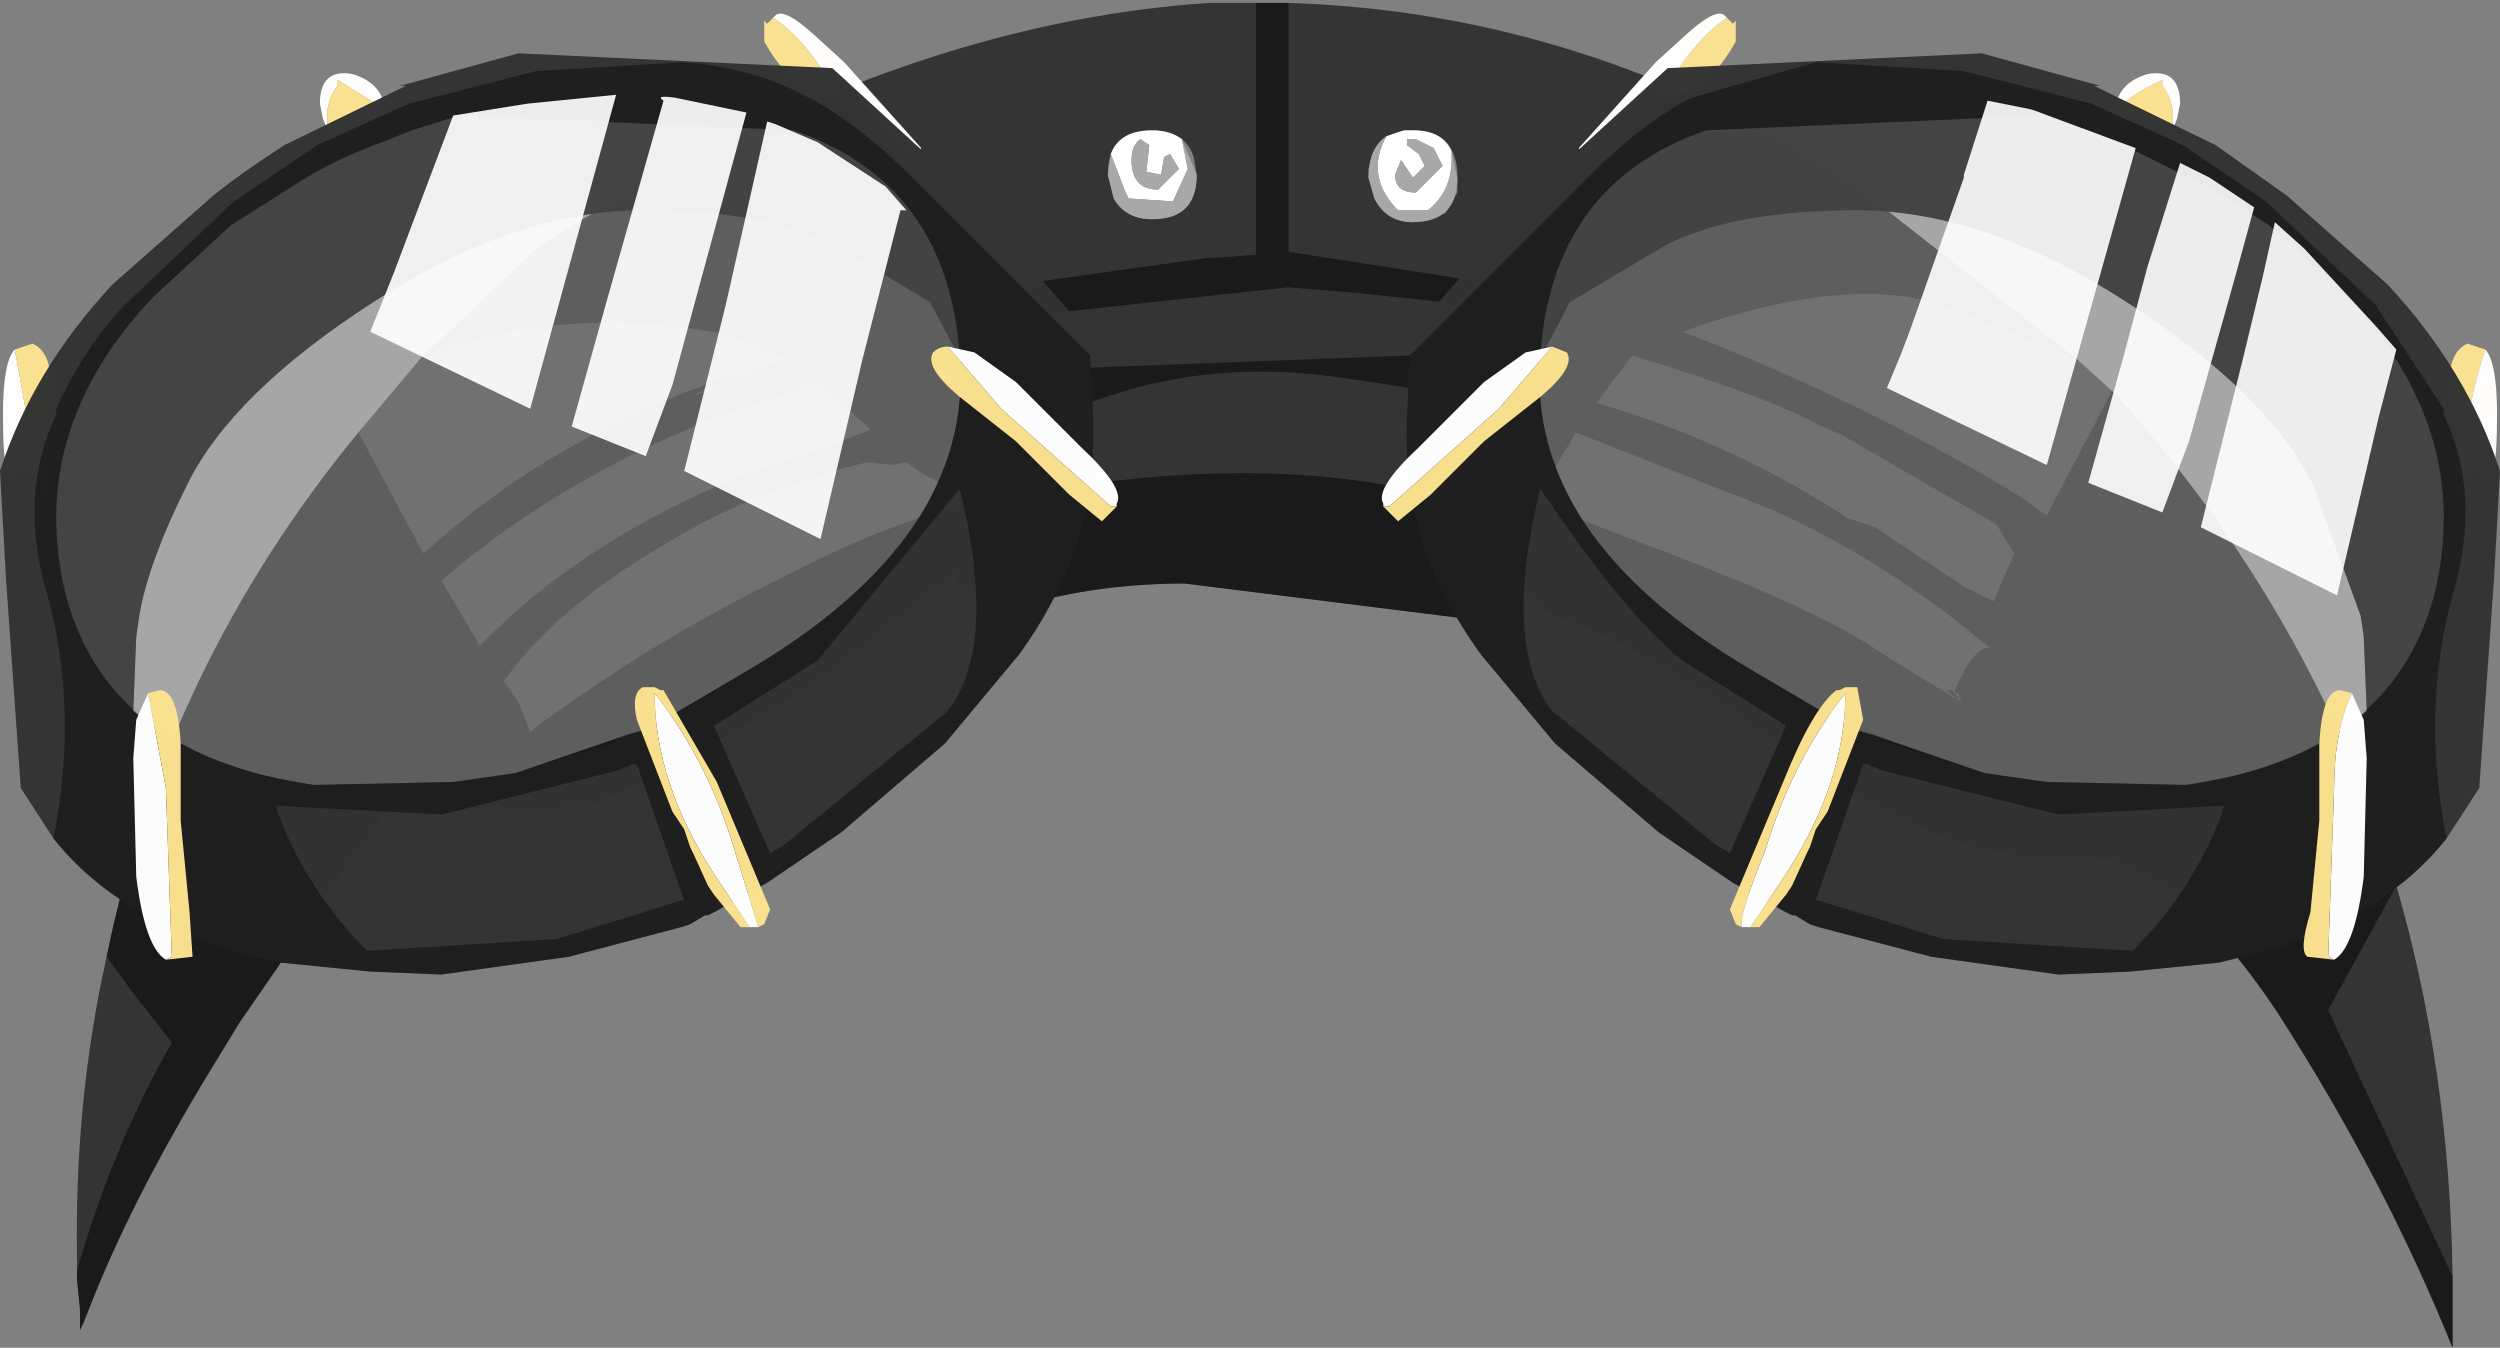 <svg xmlns="http://www.w3.org/2000/svg" xmlns:ffdec="https://www.free-decompiler.com/flash" xmlns:xlink="http://www.w3.org/1999/xlink" ffdec:objectType="frame" width="42.2" height="22.75"><rect width="100%" height="100%" fill="#808080" stroke="none"/><use ffdec:characterId="1" xlink:href="#a" width="42.2" height="22.75"/><defs><g id="a" fill-rule="evenodd"><path fill="#333" fill-opacity=".988" d="M41.4 21.55v1.2q-1.15-2.85-2.95-5.65-1.85-2.8-3.65-2.65-1.85.15-4.5-1.7-2.65-1.9-3.8-2.25-1.2-.4-1.05-1.85V8.6l-.1-.05q0 1.2-.55 1.9l-4.8-.6q-1.7 0-3.15.5-.75-.35-.7-.7l-2.2 1.75q-2.35 1.5-4 2.2l-2.35.1q-.7-.6-1.1 0l-2.45 3.55-.55.9q-1.3 2.15-2 3.95l-.1.25-.05.1v-.35l-.05-.5v-.3q-.05-2.7.5-5.15 1-4.9 4.25-8.85L7.1 6.05 9.05 4.2q1.05-.7 2.15-1.25 4.7-2.6 9.2-2.9h1.35Q26.7.2 31.15 3l3.95 3.1.55.5.05.05q3.35 3.7 4.75 8.3.9 3.1.95 6.6M17.3 7.2l.05-.05h-.05zm7.9-.15.15 1.25.15.05v-.1q.05-1.15-.3-1.2M23.85 2.2q-.45 0-.6.3l-.1.25-.05.1V3l.1.35q.2.4.65.4l.55-.15.2-.35V2.9q-.05-.7-.75-.7m-3.7.45q-.15-.45-.7-.45-.75 0-.75.75l.1.4q.2.35.65.35.75 0 .75-.75z"/><path fill-opacity=".498" d="m39.3 17.05 2.1 4.5v1.2q-1.15-2.85-2.95-5.65-1.85-2.8-3.65-2.65-1.85.15-4.5-1.7-2.65-1.9-3.8-2.25-1.2-.4-1.05-1.85V8.6h.35l-.45-.25V8.3l.15.05v-.1q.25-.2.1-.6l-.2-.6q-.3-.35-2.95-.7-2.7-.35-5.05.9l-.3 1.1h.15q3.85-.7 6.7-.05l1.4.25q0 1.2-.55 1.9l-4.8-.6q-1.7 0-3.15.5-.75-.35-.7-.7l-2.2 1.75q-2.35 1.5-4 2.2l-2.35.1q-.7-.6-1.1 0l-2.45 3.55-.55.9q-1.3 2.15-2 3.95l-.1.25-.05.1v-.35l-.05-.5v-.15q.6-2.1 1.6-3.85l-.7-.9-.4-.55q1-4.9 4.25-8.85l1.1 2.05q2.2-2.05 5.6-3.15l-1.1.5.3-.1 1.3-.55-.95-.4q-2.9-.55-5.2.4L9.05 4.2q1.05-.7 2.15-1.25 2.8-.05 5.05 1.3l.5.65.45-.1 3.2-.45h.15l.65-.05V.05h.55v4.2l4.5.7q2-1.85 4.9-1.95l3.95 3.1-1.9-.8q-1.75-.8-4.8.3 3 1.15 5.65 2.75l.5.35 1.1-2.1.05.05q3.35 3.7 4.75 8.3zm-13.2-8.9h-.25l-.05.2.05.1 1.95.75q2.95 1.1 4 1.85l1.3.8.05.1-.1-.25H33l.1.15-.25-.2h.1l.05.05v-.05q.35-.8.6-.7-1.7-1.45-3.7-2.35l-3.3-1.3zm-.2-3.05v.05h.15zm-2.95-.15-1.2-.1-4.6.5-.15.05.25.85L23.8 6l1.35.25.45-.65.2-.2-.4-.2h-.05l-1.45-.15zm8.15 2.4-.45-.2q-.8-.45-3.1-1.15l-.6.8q2.25.65 4.25 1.95l.45.15 1.5 1 .5.25.35-.8-.3-.5zm-16.05.5-.4-.05q-1.9.45-3.45 1.4-1.8 1.05-2.7 2.3l.25.35.2.5q2-1.5 4.25-2.6 2.2-1.15 3.9-1.4-1.05.05-1.8-.55zm-1.25-1.4-1.45.5Q9.55 8 7.45 9.8l.65 1.1Q9.85 9.1 12.6 8l1.2-.4.9-.35zm3.55.7h-.05v.05zm-.3 1.3.2-.1h-.15z"/><path fill="#fff" d="m19.4 2.45-.15-.1q-.15.1-.15.35 0 .5.45.5l.35-.35-.15-.25-.1.05-.05.3-.25-.05zm4.8.05-.3-.15h-.15v.1l.2.15.1.2-.2.2-.2-.3-.1.25q0 .3.35.3l.45-.45zm-.8-.2.15-.05.15-.05h.15q.5 0 .65.35.05.65-.4 1h-.5l-.05-.05q-.5-.55-.15-1.2m-4.65.3q.15-.4.7-.4.3 0 .5.15l.1.5-.25.55-.75-.05-.05-.1z"/><path fill="#a8a8a8" d="m24.2 2.5.15.3-.45.45q-.35 0-.35-.3l.1-.25.2.3.2-.2-.1-.2-.2-.15v-.1h.15zm-4.8-.05-.05.45.25.05.05-.3.1-.05.15.25-.35.35q-.45 0-.45-.5 0-.25.15-.35zm5.1.1.1.45q0 .75-.75.75-.45 0-.65-.4L23.1 3q0-.5.3-.7-.35.65.15 1.2l.05.05h.5q.45-.35.4-1m-4.55-.2.25.6q0 .75-.75.75-.45 0-.65-.35l-.1-.4.05-.35.25.65.05.1.75.05.25-.55z"/><path fill="#fefdfc" d="m13.05.3.05-.05q.15-.1.6.3l.55.5 1.3 1.45-.1.15-.8-.8-.35-.4-.15.2Q13.65.7 13.05.3m-7.5 1.95L5.45 2l-.05-.25q0-.6.55-.5.5.15.55.6l-.8-.5v.1q-.25.3-.15.8M.7 8.4l-.2-.5-.2.05Q.05 8.4.05 7q0-.9.2-1.1z"/><path fill="#fae191" d="M14.15 1.65h-.05q-.7-.05-1.2-.95V.35l.05.05.1-.1q.6.4 1.1 1.35m-7.65.2v.1l-.05.15H5.9l-.3.15h-.05q-.1-.5.15-.8v-.1zM.25 5.9l.3-.1Q1 6 .8 7.1l-.1.4.1.7-.05.2H.7z"/><path fill="#333" fill-opacity=".988" d="m18.35 5.6.05.4.05 1q.1 2.2-1.25 4.05l-1.25 1.5-1.75 1.5-1.25.85-.45.25-.45.25-.1.05h-.05l-.25.15-.15.05-1.9.5-2.15.3-1.2-.05-1.5-.15-.4-.1q-2.3-.55-3.45-2l-.55-.85L.1 9.75 0 7.95q.55-1.7 1.9-3.15l1.7-1.5q.5-.4 1.2-.85l2.05-1h-.1l2-.55 5.3.25 1.8 1.65.8.85zM14.1 4.15q-1.15-.6-3.25-.6-2.15 0-4.55 1.55T3.15 8.2q-.65 1.3-.8 2.2l-.05.35L2.25 12q.85.75 2.25 1.1l.8.15 2.35-.05.9-.1.15-.05 1.5-.45.1-.05.1-.05v-.05h.05l.1-.05.4-.1 1.1-.6.6-.4q1.9-1.1 2.8-2.45.8-1.25.8-2.6l.05.05-.05-.1v-.05L15.7 5.1z"/><path fill="#fff" fill-opacity=".298" d="M16.2 6q.25 3.05-3.55 5.3l-1.7 1-.5.15-1.75.6-1.05.15-2.35.05q-3.5-.5-4.2-3.25-.65-2.75 1.5-5l1.3-1.2.95-.6q.75-.5 1.6-.8l.5-.2.8-.25 5.65.25q2.6.9 2.8 3.8"/><path fill-opacity=".4" d="M11.55 1.05q1.2.1 2.1.6.9.45 2.05 1.65l1.65 1.65L18.4 6l.05 1q.1 2.2-1.25 4.05l-1.25 1.5-1.75 1.5-1.25.85-.45.25-.45.25-.1.05h-.05l-.25.15-.15.05-1.9.5-2.15.3-1.2-.05-1.5-.15-.4-.1q-2.3-.55-3.45-2l.05-.25q.35-2.05-.15-3.85Q.3 8.35.95 7v-.1q.45-1 1.15-1.75L3.95 3.4l1.4-.95 1.55-.7 2.15-.55zm4.7 5.15v-.05L15.7 5.1l-1.6-.95q-1.15-.6-3.25-.6-2.15 0-4.55 1.55T3.15 8.2q-.65 1.3-.8 2.2l-.05.35L2.25 12q.85.75 2.25 1.1l.8.15 2.35-.05.9-.1.15-.05 1.5-.45.1-.05.1-.05v-.05h.05l.1-.05.4-.1 1.1-.6.6-.4q1.9-1.1 2.8-2.45.8-1.25.8-2.6l.05.05zM13 14.4l.25-.15L16 12q.85-1.1.2-3.75l-2.4 2.9-1.75 1.1zm-8.35-.8.05.15q.5 1.3 1.5 2.3l3.2-.2 2.1-.65h.05l-.8-2.3h-.1l-.05.05h-.05l-.1.05-3 .75z"/><path fill="#fff" fill-opacity=".918" d="m12.95 2.05.15.05.7.3 1.15.75.35.4h-.1l-.65 2.55-.7 3-2.3-1.15.7-2.8zM11.2 1.7q-.15-.1.2-.05l1.2.25-1.25 4.6-.45 1.2-1.25-.5.6-2.15zm-2.3.05 1.5-.15-1.45 5.3-2.7-1.3.4-1 1-2.65z"/><path fill="#fff" fill-opacity=".988" d="m16 5.85.45.1.7.5 1.1 1.1q.75.7.6.95v.05h-.1L16.9 6.9zM2.5 11.7l.3 1.6.1 2.85-.1.05q-.35-.2-.5-1.4l-.05-2 .05-.65zm10.3 3.95h-.15l-.6-.9q-1-1.55-1-3.05.9 1.15 1.35 2.65z"/><path fill="#fae190" fill-opacity=".988" d="m16 5.85.9 1.05 1.85 1.65h.1l-.25.25-.55-.45-.9-.9-.95-.75q-.6-.5-.45-.75.1-.1.25-.1M2.8 16.2l.1-.05-.1-2.85-.3-1.6.2-.05q.3 0 .35.9v1.3l.15 1.55.05.75zm9.85-.55h-.15l-.45-.55-.1-.15-.25-.55-.05-.1-.1-.3-.2-.3-.6-1.55q-.1-.45.1-.55h.2l.1.05h.05l.9 1.55.9 2.15-.1.25-.1.05-.4-1.3q-.45-1.5-1.35-2.65 0 1.5 1 3.05z"/><path fill="#fae191" d="M41.5 8.4h-.05l-.05-.2.1-.7-.1-.4q-.2-1.1.25-1.3l.3.1q-.35 1.05-.45 2.5m-4.85-6.15h-.05l-.3-.15h-.55l-.05-.15v-.1q.35-.3.8-.5v.1q.25.3.15.8m-8.6-.6q.5-.95 1.1-1.35l.1.1.05-.05V.7q-.5.9-1.2.95z"/><path fill="#fefdfc" d="M41.5 8.4q.1-1.45.45-2.5.2.2.2 1.1 0 1.4-.25.95l-.2-.05zm-4.85-6.15q.1-.5-.15-.8v-.1q-.45.2-.8.5.05-.45.55-.6.55-.1.55.5l-.05.25zm-8.6-.6-.15-.2-.35.4-.8.8-.1-.15 1.3-1.45.55-.5q.45-.4.6-.3l.05.05q-.6.4-1.1 1.35"/><path fill="#333" fill-opacity=".988" d="m39.95 12-.05-1.25-.05-.35-.8-2.2q-.75-1.55-3.15-3.1t-4.55-1.55q-2.1 0-3.25.6l-1.6.95-.55 1.05v.05l-.05.1.05-.05q0 1.35.8 2.6.9 1.35 2.8 2.45l.6.4 1.1.6.4.1.1.05h.05v.05l.1.05.1.05 1.5.45.15.05.9.1 2.35.05.8-.15q1.4-.35 2.25-1.1m1.9 1.3-.55.85q-1.15 1.45-3.45 2l-.4.1-1.5.15-1.2.05-2.15-.3-1.9-.5-.15-.05-.25-.15h-.05l-.1-.05-.45-.25-.45-.25-1.25-.85-1.75-1.5-1.25-1.5Q23.65 9.2 23.75 7l.05-1 .05-.4 1.7-1.95.8-.85 1.8-1.65 5.3-.25 2 .55h-.1l2.05 1 1.2.85 1.7 1.5q1.35 1.45 1.9 3.15l-.1 1.8z"/><path fill="#fff" fill-opacity=".298" d="M39.6 5q2.15 2.25 1.5 5-.7 2.75-4.2 3.25l-2.35-.05-1.05-.15-1.75-.6-.5-.15-1.7-1Q25.75 9.05 26 6q.2-2.9 2.8-3.8l5.65-.25.8.25.5.2 1.6.8.95.6z"/><path fill-opacity=".4" d="M41.3 14.15q-1.15 1.45-3.45 2l-.4.1-1.5.15-1.2.05-2.15-.3-1.9-.5-.15-.05-.25-.15h-.05l-.1-.05-.45-.25-.45-.25-1.25-.85-1.75-1.5-1.25-1.5Q23.65 9.2 23.75 7l.05-1 1.05-1.05L26.5 3.3q1.15-1.2 2.05-1.65l2.1-.6 2.5.15 2.15.55 1.55.7 1.4.95 1.85 1.75 1.15 1.75V7q.65 1.35.15 3.05-.5 1.8-.15 3.85zM39.95 12l-.05-1.25-.05-.35-.8-2.2q-.75-1.55-3.15-3.1t-4.55-1.55q-2.1 0-3.25.6l-1.6.95-.55 1.05v.05l-.05.1.05-.05q0 1.35.8 2.6.9 1.35 2.8 2.45l.6.4 1.1.6.4.1.1.05h.05v.05l.1.05.1.05 1.5.45.15.05.9.1 2.35.05.8-.15q1.4-.35 2.25-1.1m-2.4 1.6-2.8.15-3-.75-.1-.05h-.05l-.05-.05h-.1l-.8 2.3h.05l2.1.65 3.2.2q1-1 1.5-2.3zm-7.4-1.35-1.75-1.1q-.95-.75-2.4-2.9-.65 2.65.2 3.75l2.75 2.25.25.15z"/><path fill="#fff" fill-opacity=".988" d="m39.7 11.7.2.45.05.65-.05 2q-.15 1.2-.5 1.4l-.1-.05.1-2.85q0-.95.3-1.6M23.35 8.55V8.5q-.15-.25.6-.95l1.1-1.1.7-.5.45-.1-.9 1.05-1.85 1.65zm6.05 7.1q-.05-.2.4-1.3.45-1.5 1.35-2.65 0 1.5-1 3.05l-.6.9z"/><path fill="#fae190" fill-opacity=".988" d="M39.7 11.7q-.3.65-.3 1.6l-.1 2.85.1.05-.45-.05q-.15-.1.05-.75l.15-1.55v-1.3q.05-.9.35-.9zM26.2 5.85l.25.1q.15.25-.45.75l-.95.75-.9.9-.55.45-.25-.25h.1L25.3 6.9zm3.2 9.8-.1-.05-.1-.25.9-2.15q.5-1.25.9-1.55h.05l.1-.05h.2l.1.55-.6 1.55-.2.3-.1.3-.05.1-.25.55-.1.15-.45.55h-.15l.6-.9q1-1.55 1-3.05-.9 1.15-1.35 2.65-.45 1.1-.4 1.3"/><path fill="#fff" fill-opacity=".906" d="m40.45 5.9-.3 1.15-.7 3-2.3-1.15.7-2.8.35-1.45.2-.9.5.45 1.2 1.3zm-2.4-2.4-.3 1.1-.8 2.85-.45 1.2-1.25-.5.6-2.15.4-1.5.55-1.75.5.25zM34.3 1.85l1.75.65-1.5 5.35-2.7-1.3.25-.6.15-.4.9-2.55v-.05l.4-1.25z"/></g></defs></svg>